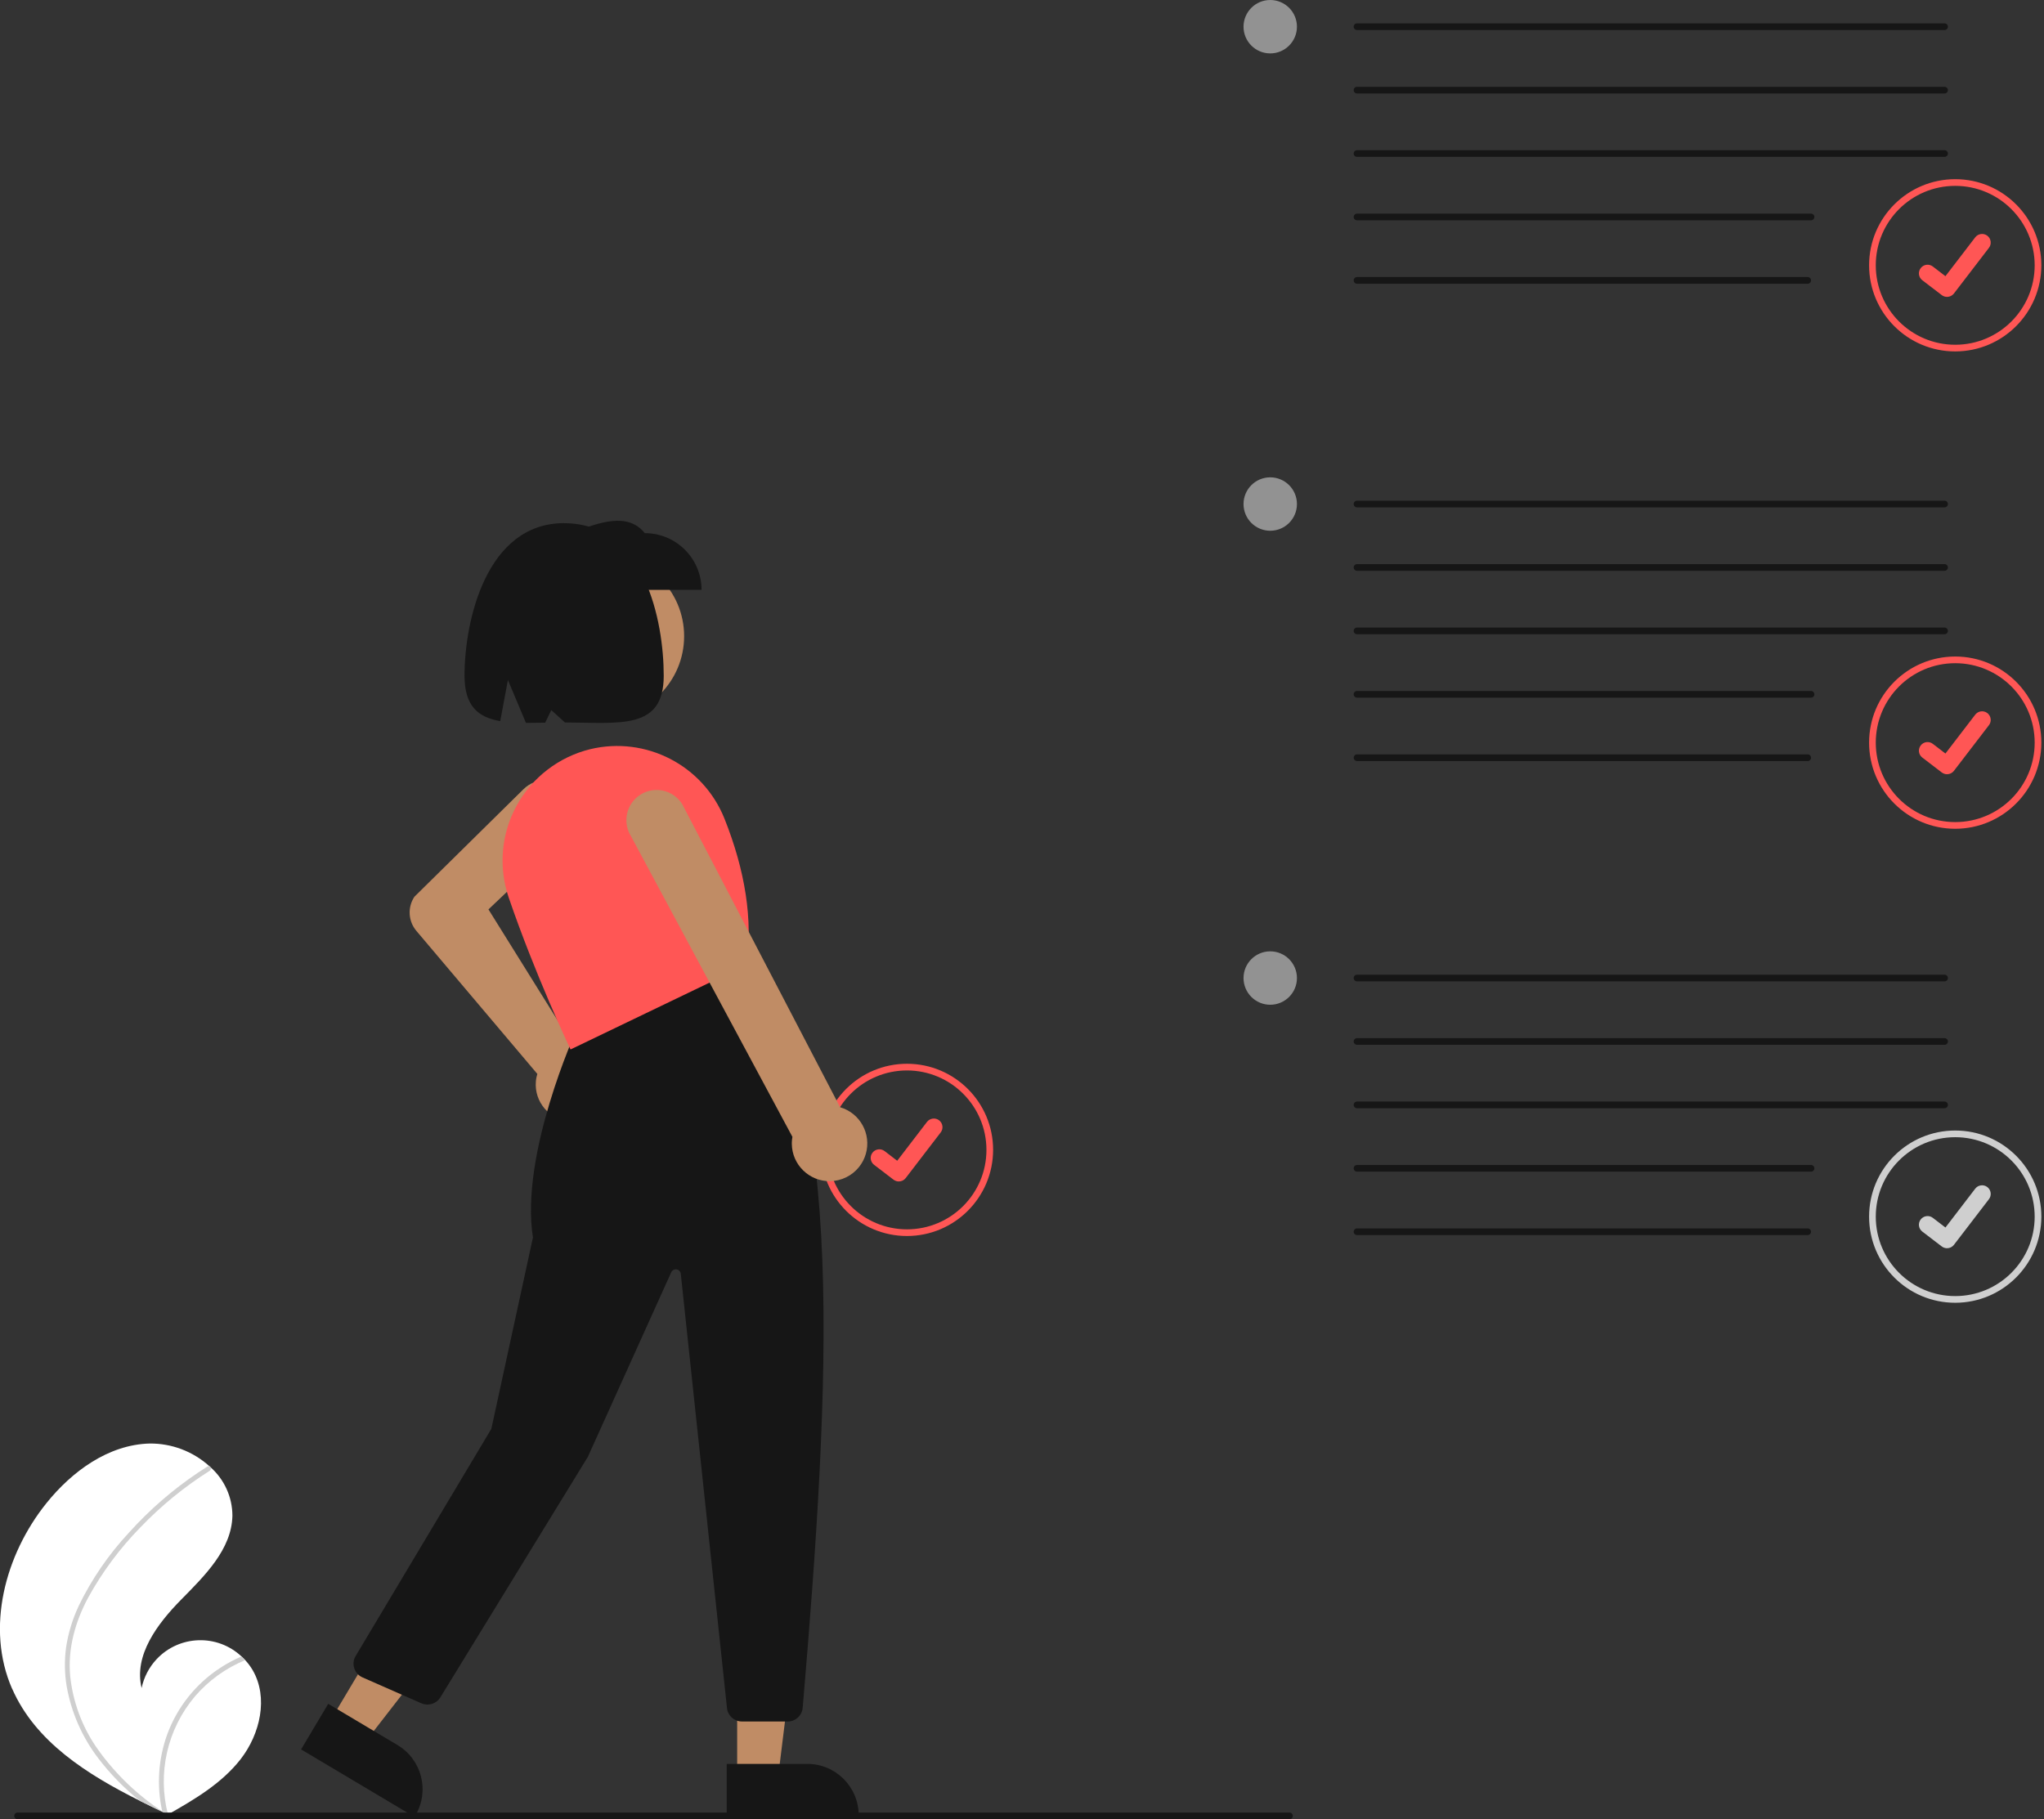 <svg width="182" height="162" viewBox="0 0 182 162" fill="none" xmlns="http://www.w3.org/2000/svg">
  <rect x="0" y="0" width="182" height="162" fill="#333333" stroke="none"/>
  <g clip-path="url(#clip0_188_10941)">
    <path d="M1.079 150.372C3.151 155.11 7.755 158.011 12.47 160.368C13.126 160.698 13.786 161.016 14.44 161.328C14.443 161.328 14.449 161.334 14.455 161.334C14.488 161.349 14.518 161.364 14.547 161.379C14.684 161.444 14.818 161.507 14.951 161.569L14.889 161.608L14.69 161.73C14.758 161.691 14.827 161.652 14.895 161.614C14.916 161.602 14.937 161.59 14.957 161.578C17.335 160.232 19.749 158.805 21.426 156.653C23.162 154.417 23.919 151.169 22.496 148.722C22.308 148.401 22.085 148.104 21.833 147.83C21.729 147.717 21.619 147.608 21.503 147.503C19.348 145.485 15.962 145.595 13.944 147.75C13.272 148.467 12.811 149.355 12.609 150.318C11.899 147.402 14.012 144.599 16.117 142.459C18.224 140.319 20.629 137.977 20.694 134.974C20.691 133.322 19.981 131.752 18.747 130.655C18.709 130.62 18.673 130.587 18.634 130.554C17.175 129.238 15.273 128.521 13.308 128.545C9.655 128.646 6.409 131.018 4.123 133.869C0.443 138.455 -1.284 144.983 1.073 150.372H1.079Z" fill="white"/>
    <path d="M6.997 143.033C6.447 144.201 6.073 145.44 5.883 146.716C5.728 147.854 5.746 149.007 5.933 150.14C6.34 152.467 7.297 154.664 8.73 156.546C9.809 157.972 11.066 159.257 12.47 160.371C13.126 160.701 13.786 161.019 14.44 161.331C14.443 161.331 14.449 161.337 14.455 161.337C14.488 161.352 14.518 161.367 14.547 161.382C14.684 161.447 14.818 161.51 14.951 161.572L14.889 161.611L14.69 161.733C14.758 161.694 14.827 161.655 14.895 161.617C14.916 161.605 14.937 161.593 14.957 161.581C14.003 157.895 14.898 153.974 17.356 151.064C18.572 149.649 20.106 148.541 21.833 147.833C21.729 147.72 21.619 147.61 21.503 147.506C20.837 147.792 20.198 148.134 19.595 148.532C17.431 149.947 15.781 152.019 14.889 154.444C14.092 156.644 13.938 159.028 14.446 161.311C14.33 161.23 14.214 161.15 14.101 161.067C11.92 159.572 10.029 157.69 8.528 155.514C7.268 153.647 6.486 151.501 6.251 149.263C6.022 146.817 6.694 144.436 7.838 142.29C9.099 139.992 10.668 137.881 12.502 136.009C14.345 134.086 16.417 132.394 18.67 130.973C18.774 130.905 18.81 130.768 18.747 130.658C18.724 130.611 18.685 130.575 18.634 130.557C18.584 130.542 18.527 130.551 18.486 130.584C18.206 130.759 17.933 130.938 17.66 131.119C15.389 132.641 13.314 134.442 11.486 136.475C9.669 138.422 8.153 140.634 6.994 143.03L6.997 143.033Z" fill="#CFCFCF"/>
    <path d="M80.759 110.065C76.523 110.065 73.09 106.632 73.09 102.396C73.09 98.16 76.523 94.727 80.759 94.727C84.995 94.727 88.428 98.16 88.428 102.396C88.422 106.629 84.992 110.062 80.759 110.065ZM80.759 95.322C76.85 95.322 73.685 98.49 73.685 102.396C73.685 106.302 76.853 109.471 80.759 109.471C84.665 109.471 87.834 106.302 87.834 102.396C87.831 98.49 84.665 95.325 80.759 95.322Z" fill="#FF5655"/>
    <path d="M80.031 105.208C79.865 105.208 79.704 105.154 79.57 105.056L79.561 105.05L77.828 103.725C77.49 103.466 77.427 102.982 77.686 102.646C77.944 102.31 78.429 102.244 78.765 102.503L79.888 103.365L82.54 99.905C82.798 99.569 83.283 99.504 83.619 99.762C83.955 100.021 84.02 100.506 83.761 100.841L80.643 104.908C80.498 105.098 80.272 105.208 80.031 105.208Z" fill="#FF5655"/>
    <path d="M53.615 63.953C57.647 63.953 60.915 60.684 60.915 56.653C60.915 52.621 57.647 49.352 53.615 49.352C49.583 49.352 46.314 52.621 46.314 56.653C46.314 60.684 49.583 63.953 53.615 63.953Z" fill="#C08C65"/>
    <path d="M50.978 99.855C50.886 99.855 50.794 99.852 50.702 99.843C48.9 99.691 47.566 98.113 47.714 96.311C47.723 96.187 47.741 96.065 47.765 95.943C47.785 95.839 47.812 95.735 47.845 95.631L37.07 82.888C36.347 82.029 36.276 80.798 36.894 79.862L36.915 79.838L46.614 70.275C47.717 69.188 49.492 69.2 50.58 70.302C51.668 71.405 51.656 73.18 50.553 74.267C50.541 74.279 50.529 74.291 50.517 74.303L43.493 80.982L51.183 93.324C51.329 93.333 51.474 93.351 51.617 93.378C53.389 93.731 54.539 95.452 54.185 97.224C53.879 98.752 52.541 99.852 50.984 99.855H50.978Z" fill="#C08C65"/>
    <path d="M65.638 158.26H69.282L71.015 144.204H65.638V158.26Z" fill="#C08C65"/>
    <path d="M64.708 157.072H71.883C74.41 157.072 76.458 159.12 76.458 161.646V161.795H64.708V157.072Z" fill="#161616"/>
    <path d="M29.416 153.222L32.548 155.086L41.228 143.898L36.609 141.145L29.416 153.222Z" fill="#C08C65"/>
    <path d="M29.226 151.724L35.393 155.395C37.563 156.688 38.277 159.494 36.984 161.664L36.906 161.792L26.809 155.782L29.226 151.724Z" fill="#161616"/>
    <path d="M70.142 153.297H66.06C65.377 153.297 64.8 152.782 64.732 152.102L60.618 113.43C60.591 113.186 60.371 113.008 60.127 113.034C59.97 113.052 59.833 113.15 59.768 113.293L52.345 129.728L39.207 151.153C38.856 151.721 38.14 151.944 37.528 151.68L32.278 149.37C31.601 149.073 31.294 148.282 31.592 147.607C31.612 147.557 31.639 147.509 31.669 147.462L43.749 127.237L47.453 110.196C46.288 102.806 51.281 91.82 51.332 91.71L51.356 91.656L66.376 85.649L66.444 85.732C75.367 96.626 73.917 123.331 71.473 152.075C71.411 152.764 70.834 153.297 70.139 153.3L70.142 153.297Z" fill="#161616"/>
    <path d="M50.803 93.452L50.737 93.318C50.707 93.252 47.649 86.802 45.289 79.906C44.373 77.21 44.629 74.252 45.993 71.756C47.375 69.232 49.756 67.401 52.55 66.714C57.511 65.525 62.594 68.147 64.5 72.879C66.369 77.558 67.035 81.921 66.473 85.845L66.462 85.922L66.39 85.958L50.8 93.455L50.803 93.452Z" fill="#FF5655"/>
    <path d="M76.491 103.918C75.864 104.703 74.918 105.166 73.911 105.181C72.056 105.208 70.528 103.722 70.504 101.867C70.504 101.822 70.504 101.775 70.504 101.73C70.51 101.564 70.528 101.4 70.558 101.237L56.183 74.461C55.395 73.2 55.779 71.542 57.039 70.754C58.299 69.966 59.958 70.35 60.745 71.61C60.752 71.619 60.757 71.628 60.76 71.637L74.805 98.6C76.586 99.117 77.608 100.981 77.091 102.762C76.969 103.184 76.764 103.579 76.488 103.921L76.491 103.918Z" fill="#C08C65"/>
    <path d="M62.467 52.529H50.874V47.476C53.419 46.466 55.909 45.606 57.413 47.476C60.205 47.476 62.467 49.738 62.467 52.529Z" fill="#161616"/>
    <path d="M50.232 46.584C43.303 46.584 41.362 55.27 41.362 60.172C41.362 62.903 42.599 63.881 44.54 64.214L45.226 60.555L46.831 64.372C47.378 64.372 47.949 64.363 48.544 64.354L49.087 63.233L50.303 64.336C55.169 64.342 59.099 65.052 59.099 60.178C59.099 55.303 57.399 46.59 50.229 46.59L50.232 46.584Z" fill="#161616"/>
    <path d="M113.103 47.262C114.416 47.262 115.481 46.198 115.481 44.884C115.481 43.571 114.416 42.506 113.103 42.506C111.79 42.506 110.725 43.571 110.725 44.884C110.725 46.198 111.79 47.262 113.103 47.262Z" fill="#929292"/>
    <path d="M174.095 73.801C169.859 73.801 166.426 70.368 166.426 66.132C166.426 61.896 169.859 58.463 174.095 58.463C178.331 58.463 181.764 61.896 181.764 66.132C181.758 70.365 178.328 73.798 174.095 73.801ZM174.095 59.057C170.186 59.057 167.021 62.226 167.021 66.132C167.021 70.038 170.189 73.206 174.095 73.206C178.001 73.206 181.17 70.038 181.17 66.132C181.167 62.226 178.001 59.06 174.095 59.057Z" fill="#FF5655"/>
    <path d="M173.367 68.944C173.2 68.944 173.04 68.89 172.906 68.792L172.897 68.786L171.164 67.46C170.825 67.202 170.763 66.717 171.022 66.382C171.28 66.043 171.765 65.98 172.101 66.239L173.224 67.101L175.876 63.641C176.134 63.305 176.619 63.24 176.955 63.498C177.291 63.757 177.356 64.241 177.097 64.577L173.979 68.644C173.834 68.834 173.608 68.944 173.367 68.944Z" fill="#FF5655"/>
    <path d="M173.147 45.181H120.831C120.668 45.181 120.534 45.048 120.534 44.884C120.534 44.721 120.668 44.587 120.831 44.587H173.147C173.31 44.587 173.444 44.721 173.444 44.884C173.444 45.048 173.31 45.181 173.147 45.181Z" fill="#161616"/>
    <path d="M173.147 50.829H120.831C120.668 50.829 120.534 50.696 120.534 50.532C120.534 50.369 120.668 50.235 120.831 50.235H173.147C173.31 50.235 173.444 50.369 173.444 50.532C173.444 50.696 173.31 50.829 173.147 50.829Z" fill="#161616"/>
    <path d="M173.147 56.477H120.831C120.668 56.477 120.534 56.343 120.534 56.18C120.534 56.017 120.668 55.883 120.831 55.883H173.147C173.31 55.883 173.444 56.017 173.444 56.18C173.444 56.343 173.31 56.477 173.147 56.477Z" fill="#161616"/>
    <path d="M161.257 62.125H120.831C120.668 62.125 120.534 61.991 120.534 61.828C120.534 61.664 120.668 61.53 120.831 61.53H161.257C161.42 61.53 161.554 61.664 161.554 61.828C161.554 61.991 161.42 62.125 161.257 62.125Z" fill="#161616"/>
    <path d="M160.96 67.772H120.831C120.668 67.772 120.534 67.638 120.534 67.475C120.534 67.311 120.668 67.178 120.831 67.178H160.96C161.123 67.178 161.257 67.311 161.257 67.475C161.257 67.638 161.123 67.772 160.96 67.772Z" fill="#161616"/>
    <path d="M113.103 4.756C114.416 4.756 115.481 3.691 115.481 2.378C115.481 1.065 114.416 0 113.103 0C111.79 0 110.725 1.065 110.725 2.378C110.725 3.691 111.79 4.756 113.103 4.756Z" fill="#929292"/>
    <path d="M174.095 31.294C169.859 31.294 166.426 27.861 166.426 23.625C166.426 19.389 169.859 15.956 174.095 15.956C178.331 15.956 181.764 19.389 181.764 23.625C181.758 27.858 178.328 31.291 174.095 31.294ZM174.095 16.551C170.186 16.551 167.021 19.719 167.021 23.625C167.021 27.531 170.189 30.7 174.095 30.7C178.001 30.7 181.17 27.531 181.17 23.625C181.167 19.719 178.001 16.553 174.095 16.551Z" fill="#FF5655"/>
    <path d="M173.367 26.437C173.2 26.437 173.04 26.384 172.906 26.285L172.897 26.279L171.164 24.954C170.825 24.695 170.763 24.211 171.022 23.875C171.28 23.536 171.765 23.473 172.101 23.732L173.224 24.594L175.876 21.134C176.134 20.798 176.619 20.733 176.955 20.991C177.291 21.25 177.356 21.735 177.097 22.07L173.979 26.137C173.834 26.327 173.608 26.437 173.367 26.437Z" fill="#FF5655"/>
    <path d="M173.147 2.675H120.831C120.668 2.675 120.534 2.541 120.534 2.378C120.534 2.214 120.668 2.081 120.831 2.081H173.147C173.31 2.081 173.444 2.214 173.444 2.378C173.444 2.541 173.31 2.675 173.147 2.675Z" fill="#161616"/>
    <path d="M173.147 8.323H120.831C120.668 8.323 120.534 8.189 120.534 8.026C120.534 7.862 120.668 7.729 120.831 7.729H173.147C173.31 7.729 173.444 7.862 173.444 8.026C173.444 8.189 173.31 8.323 173.147 8.323Z" fill="#161616"/>
    <path d="M173.147 13.97H120.831C120.668 13.97 120.534 13.837 120.534 13.673C120.534 13.51 120.668 13.376 120.831 13.376H173.147C173.31 13.376 173.444 13.51 173.444 13.673C173.444 13.837 173.31 13.97 173.147 13.97Z" fill="#161616"/>
    <path d="M161.257 19.618H120.831C120.668 19.618 120.534 19.485 120.534 19.321C120.534 19.158 120.668 19.024 120.831 19.024H161.257C161.42 19.024 161.554 19.158 161.554 19.321C161.554 19.485 161.42 19.618 161.257 19.618Z" fill="#161616"/>
    <path d="M160.96 25.266H120.831C120.668 25.266 120.534 25.132 120.534 24.969C120.534 24.805 120.668 24.671 120.831 24.671H160.96C161.123 24.671 161.257 24.805 161.257 24.969C161.257 25.132 161.123 25.266 160.96 25.266Z" fill="#161616"/>
    <path d="M113.103 89.472C114.416 89.472 115.481 88.407 115.481 87.094C115.481 85.781 114.416 84.716 113.103 84.716C111.79 84.716 110.725 85.781 110.725 87.094C110.725 88.407 111.79 89.472 113.103 89.472Z" fill="#929292"/>
    <path d="M174.095 116.01C169.859 116.01 166.426 112.577 166.426 108.341C166.426 104.105 169.859 100.672 174.095 100.672C178.331 100.672 181.764 104.105 181.764 108.341C181.758 112.574 178.328 116.007 174.095 116.01ZM174.095 101.266C170.186 101.266 167.021 104.435 167.021 108.341C167.021 112.247 170.189 115.415 174.095 115.415C178.001 115.415 181.17 112.247 181.17 108.341C181.167 104.435 178.001 101.269 174.095 101.266Z" fill="#CFCFCF"/>
    <path d="M173.367 111.153C173.2 111.153 173.04 111.099 172.906 111.001L172.897 110.995L171.164 109.67C170.825 109.411 170.763 108.926 171.022 108.591C171.28 108.255 171.765 108.189 172.101 108.448L173.224 109.31L175.876 105.85C176.134 105.514 176.619 105.449 176.955 105.707C177.291 105.966 177.356 106.45 177.097 106.786L173.979 110.853C173.834 111.043 173.608 111.153 173.367 111.153Z" fill="#CFCFCF"/>
    <path d="M173.147 87.391H120.831C120.668 87.391 120.534 87.257 120.534 87.094C120.534 86.93 120.668 86.796 120.831 86.796H173.147C173.31 86.796 173.444 86.93 173.444 87.094C173.444 87.257 173.31 87.391 173.147 87.391Z" fill="#161616"/>
    <path d="M173.147 93.038H120.831C120.668 93.038 120.534 92.905 120.534 92.741C120.534 92.578 120.668 92.444 120.831 92.444H173.147C173.31 92.444 173.444 92.578 173.444 92.741C173.444 92.905 173.31 93.038 173.147 93.038Z" fill="#161616"/>
    <path d="M173.147 98.686H120.831C120.668 98.686 120.534 98.552 120.534 98.389C120.534 98.226 120.668 98.092 120.831 98.092H173.147C173.31 98.092 173.444 98.226 173.444 98.389C173.444 98.552 173.31 98.686 173.147 98.686Z" fill="#161616"/>
    <path d="M161.257 104.334H120.831C120.668 104.334 120.534 104.2 120.534 104.037C120.534 103.873 120.668 103.739 120.831 103.739H161.257C161.42 103.739 161.554 103.873 161.554 104.037C161.554 104.2 161.42 104.334 161.257 104.334Z" fill="#161616"/>
    <path d="M160.96 109.982H120.831C120.668 109.982 120.534 109.848 120.534 109.684C120.534 109.521 120.668 109.387 120.831 109.387H160.96C161.123 109.387 161.257 109.521 161.257 109.684C161.257 109.848 161.123 109.982 160.96 109.982Z" fill="#161616"/>
    <path d="M114.815 162H1.564C1.4 162 1.266 161.866 1.266 161.703C1.266 161.539 1.4 161.405 1.564 161.405H114.815C114.978 161.405 115.112 161.539 115.112 161.703C115.112 161.866 114.978 162 114.815 162Z" fill="#161616"/>
  </g>
  <defs>
    <clipPath id="clip0_188_10941">
      <rect width="181.767" height="162" fill="white"/>
    </clipPath>
  </defs>
</svg>
